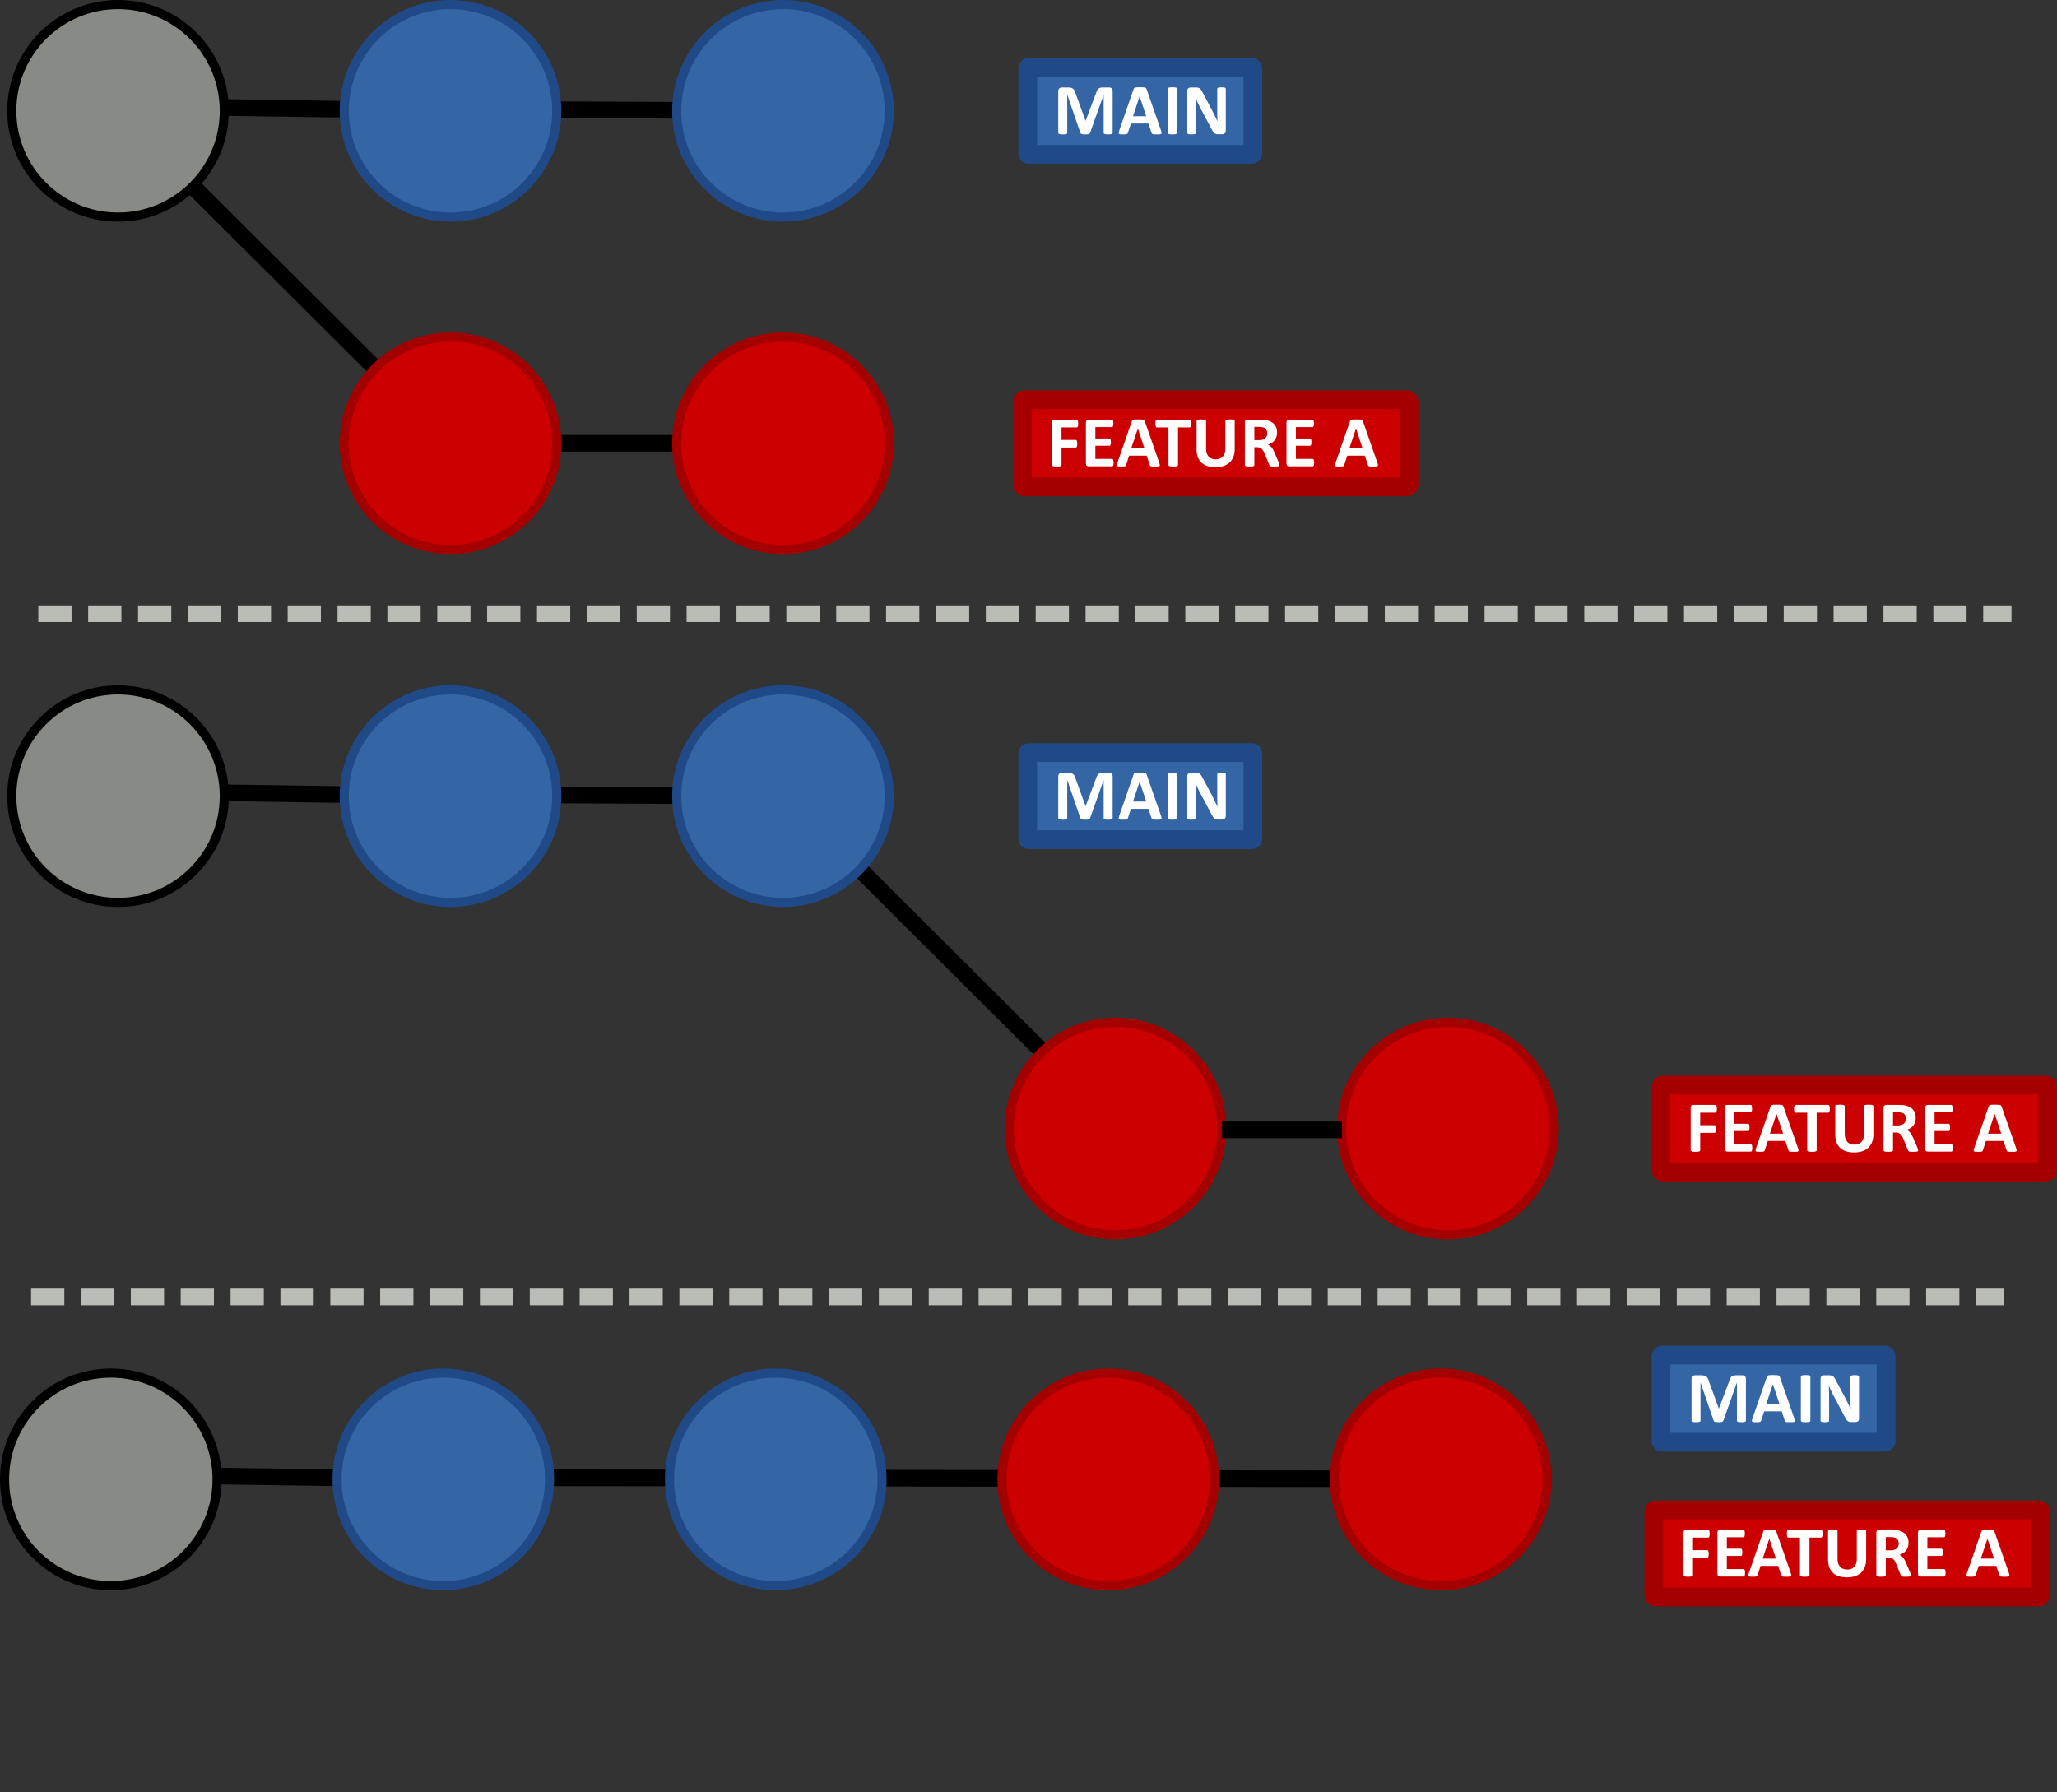 <?xml version="1.0" encoding="UTF-8" standalone="no"?>
<svg
   xmlns:dc="http://purl.org/dc/elements/1.1/"
   xmlns:cc="http://creativecommons.org/ns#"
   xmlns:rdf="http://www.w3.org/1999/02/22-rdf-syntax-ns#"
   xmlns:svg="http://www.w3.org/2000/svg"
   xmlns="http://www.w3.org/2000/svg"
   xmlns:sodipodi="http://sodipodi.sourceforge.net/DTD/sodipodi-0.dtd"
   xmlns:inkscape="http://www.inkscape.org/namespaces/inkscape"
   version="1.1"
   viewBox="0 0 742.453 646.932"
   id="svg100"
   sodipodi:docname="fast-forward.svg"
   width="742.453"
   height="646.932"
   inkscape:version="1.0.2-2 (e86c870879, 2021-01-15)">
  <rect x="0" y="0" width="742.453" height="646.932" fill="#333333" stroke="none"/>
  <defs
     id="defs104" />
  <sodipodi:namedview
     pagecolor="#ffffff"
     bordercolor="#666666"
     borderopacity="1"
     objecttolerance="10"
     gridtolerance="10"
     guidetolerance="10"
     inkscape:pageopacity="0"
     inkscape:pageshadow="2"
     inkscape:window-width="2560"
     inkscape:window-height="2126"
     id="namedview102"
     showgrid="false"
     fit-margin-top="0"
     fit-margin-left="0"
     fit-margin-right="0"
     fit-margin-bottom="0"
     inkscape:zoom="1.5442798"
     inkscape:cx="282.60298"
     inkscape:cy="226.18533"
     inkscape:window-x="-11"
     inkscape:window-y="-11"
     inkscape:window-maximized="1"
     inkscape:current-layer="svg100" />
  <path
     d="M 176.88,160 H 290.104"
     opacity="0.5"
     id="path4-7"
     style="opacity:1;fill:none;stroke:#000000;stroke-width:6" />
  <path
     d="m 299.968,303.487 94.985,94.704"
     opacity="0.5"
     id="path2-6"
     style="opacity:1;fill:none;stroke:#000000;stroke-width:6" />
  <path
     d="M 40.453,38.21 135.438,132.914"
     opacity="0.5"
     id="path2"
     style="opacity:1;fill:none;stroke:#000000;stroke-width:6" />
  <path
     d="M 13.821,221.518 H 726.03"
     opacity="0.5"
     id="path4"
     style="opacity:1;fill:#babdb6;stroke:#babdb6;stroke-width:6;stroke-miterlimit:4;stroke-dasharray:12, 6;stroke-dashoffset:0" />
  <circle
     cx="162.603"
     cy="160"
     r="38.356"
     opacity="0.5"
     stroke-width="3.289"
     id="circle12"
     style="opacity:1;fill:#cc0000;stroke:#a40000;stroke-linecap:square" />
  <circle
     cx="282.603"
     cy="160"
     r="38.356"
     opacity="0.5"
     stroke-width="3.289"
     id="circle14"
     style="opacity:1;fill:#cc0000;stroke:#a40000;stroke-linecap:square" />
  <path
     d="m 40.453,38.21 83.795,1.224"
     id="path36"
     style="fill:none;stroke:#000000;stroke-width:6" />
  <path
     d="m 161.263,39.4 82.988,0.41"
     id="path38"
     style="fill:none;stroke:#000000;stroke-width:6" />
  <circle
     cx="42.603"
     cy="40"
     r="38.356"
     fill="#888a85"
     stroke="#000000"
     id="circle46"
     style="stroke-width:3.289;stroke-linecap:square" />
  <circle
     cx="162.603"
     cy="40"
     r="38.356"
     fill="#888a85"
     stroke="#000000"
     stroke-width="3.289"
     id="circle72"
     style="fill:#3465a4;stroke:#204a87;stroke-linecap:square" />
  <circle
     cx="282.603"
     cy="40"
     r="38.356"
     fill="#888a85"
     stroke="#000000"
     stroke-width="3.289"
     id="circle74"
     style="fill:#3465a4;stroke:#204a87;stroke-linecap:square" />
  <path
     d="m 40.453,285.575 83.795,1.224"
     id="path1033"
     style="fill:none;stroke:#000000;stroke-width:6" />
  <path
     d="m 161.263,286.765 82.988,0.41"
     id="path1035"
     style="fill:none;stroke:#000000;stroke-width:6" />
  <circle
     cx="42.603"
     cy="287.365"
     r="38.356"
     fill="#888a85"
     stroke="#000000"
     id="circle1037"
     style="stroke-width:3.289;stroke-linecap:square" />
  <circle
     cx="402.603"
     cy="407.365"
     r="38.356"
     fill="#cc0000"
     stroke="#a40000"
     id="circle1039"
     style="stroke-width:3.289;stroke-linecap:square" />
  <circle
     cx="522.603"
     cy="407.365"
     r="38.356"
     fill="#cc0000"
     stroke="#a40000"
     id="circle1041"
     style="stroke-width:3.289;stroke-linecap:square" />
  <circle
     cx="162.603"
     cy="287.365"
     r="38.356"
     fill="#888a85"
     stroke="#000000"
     stroke-width="3.289"
     id="circle1045"
     style="fill:#3465a4;stroke:#204a87;stroke-linecap:square" />
  <circle
     cx="282.603"
     cy="287.365"
     r="38.356"
     fill="#888a85"
     stroke="#000000"
     stroke-width="3.289"
     id="circle1047"
     style="fill:#3465a4;stroke:#204a87;stroke-linecap:square" />
  <path
     d="m 441.081,407.823 h 43.289"
     opacity="0.5"
     id="path4-2"
     style="opacity:1;fill:none;stroke:#000000;stroke-width:6" />
  <rect
     x="144.286"
     y="-508.547"
     width="31.429"
     height="139.563"
     ry="0.674"
     id="rect52-6"
     style="fill:#cc0000;stroke:#a40000;stroke-width:6.755;stroke-linecap:square"
     transform="rotate(90)" />
  <g
     aria-label="FEATURE A"
     id="text1060"
     style="font-style:normal;font-weight:normal;font-size:26.667px;line-height:1.25;font-family:sans-serif;fill:#000000;fill-opacity:1;stroke:none"
     transform="translate(-470.876,-11.674)">
    <path
       d="m 860.034,164.546 q 0,0.391 -0.039,0.664 -0.026,0.26 -0.104,0.417 -0.065,0.156 -0.156,0.234 -0.091,0.078 -0.208,0.078 h -5.508 v 4.531 h 5.169 q 0.117,0 0.208,0.065 0.091,0.065 0.156,0.221 0.078,0.156 0.104,0.417 0.039,0.26 0.039,0.651 0,0.391 -0.039,0.651 -0.026,0.26 -0.104,0.43 -0.065,0.169 -0.156,0.247 -0.091,0.065 -0.208,0.065 h -5.169 v 6.276 q 0,0.143 -0.078,0.247 -0.078,0.104 -0.286,0.182 -0.195,0.065 -0.521,0.104 -0.326,0.039 -0.833,0.039 -0.495,0 -0.833,-0.039 -0.326,-0.039 -0.521,-0.104 -0.195,-0.078 -0.286,-0.182 -0.078,-0.104 -0.078,-0.247 v -15.273 q 0,-0.573 0.286,-0.82 0.299,-0.26 0.729,-0.26 h 7.93 q 0.117,0 0.208,0.078 0.091,0.065 0.156,0.234 0.078,0.156 0.104,0.43 0.039,0.273 0.039,0.664 z"
       style="font-style:normal;font-variant:normal;font-weight:bold;font-stretch:normal;font-size:26.667px;font-family:Calibri;-inkscape-font-specification:'Calibri Bold';fill:#ffffff"
       id="path1118" />
    <path
       d="m 872.808,178.647 q 0,0.378 -0.039,0.638 -0.026,0.247 -0.091,0.404 -0.065,0.156 -0.169,0.234 -0.091,0.065 -0.208,0.065 h -8.464 q -0.43,0 -0.729,-0.247 -0.286,-0.26 -0.286,-0.833 v -14.688 q 0,-0.573 0.286,-0.82 0.299,-0.26 0.729,-0.26 h 8.411 q 0.117,0 0.208,0.065 0.091,0.065 0.156,0.234 0.065,0.156 0.091,0.417 0.039,0.247 0.039,0.638 0,0.365 -0.039,0.625 -0.026,0.247 -0.091,0.404 -0.065,0.156 -0.156,0.234 -0.091,0.065 -0.208,0.065 h -6.016 v 4.115 h 5.091 q 0.117,0 0.208,0.078 0.104,0.065 0.169,0.221 0.065,0.143 0.091,0.404 0.039,0.247 0.039,0.612 0,0.378 -0.039,0.625 -0.026,0.247 -0.091,0.404 -0.065,0.143 -0.169,0.208 -0.091,0.065 -0.208,0.065 h -5.091 v 4.753 h 6.068 q 0.117,0 0.208,0.078 0.104,0.065 0.169,0.221 0.065,0.156 0.091,0.417 0.039,0.247 0.039,0.625 z"
       style="font-style:normal;font-variant:normal;font-weight:bold;font-stretch:normal;font-size:26.667px;font-family:Calibri;-inkscape-font-specification:'Calibri Bold';fill:#ffffff"
       id="path1120" />
    <path
       d="m 889.305,178.712 q 0.156,0.469 0.195,0.742 0.039,0.273 -0.104,0.417 -0.143,0.13 -0.508,0.156 -0.365,0.039 -1.003,0.039 -0.664,0 -1.042,-0.026 -0.365,-0.013 -0.56,-0.065 -0.195,-0.065 -0.273,-0.169 -0.078,-0.104 -0.13,-0.273 l -1.133,-3.385 h -6.328 l -1.068,3.294 q -0.052,0.182 -0.143,0.312 -0.078,0.117 -0.273,0.195 -0.182,0.065 -0.534,0.091 -0.339,0.026 -0.898,0.026 -0.599,0 -0.938,-0.039 -0.339,-0.039 -0.469,-0.182 -0.13,-0.156 -0.091,-0.43 0.039,-0.273 0.195,-0.729 l 5.195,-14.948 q 0.078,-0.221 0.182,-0.352 0.104,-0.143 0.326,-0.208 0.234,-0.078 0.638,-0.091 0.404,-0.026 1.068,-0.026 0.768,0 1.224,0.026 0.456,0.013 0.703,0.091 0.26,0.065 0.365,0.208 0.117,0.143 0.195,0.391 z m -7.734,-12.357 h -0.013 l -2.383,7.161 h 4.779 z"
       style="font-style:normal;font-variant:normal;font-weight:bold;font-stretch:normal;font-size:26.667px;font-family:Calibri;-inkscape-font-specification:'Calibri Bold';fill:#ffffff"
       id="path1122" />
    <path
       d="m 900.79,164.546 q 0,0.378 -0.039,0.651 -0.026,0.26 -0.091,0.43 -0.065,0.156 -0.169,0.234 -0.091,0.078 -0.208,0.078 h -4.219 v 13.581 q 0,0.13 -0.091,0.234 -0.078,0.104 -0.273,0.169 -0.195,0.065 -0.534,0.104 -0.326,0.039 -0.82,0.039 -0.495,0 -0.833,-0.039 -0.326,-0.039 -0.521,-0.104 -0.195,-0.065 -0.286,-0.169 -0.078,-0.104 -0.078,-0.234 v -13.581 h -4.219 q -0.13,0 -0.221,-0.078 -0.091,-0.078 -0.156,-0.234 -0.065,-0.169 -0.104,-0.43 -0.026,-0.273 -0.026,-0.651 0,-0.391 0.026,-0.664 0.039,-0.273 0.104,-0.43 0.065,-0.169 0.156,-0.234 0.091,-0.078 0.221,-0.078 h 11.875 q 0.117,0 0.208,0.078 0.104,0.065 0.169,0.234 0.065,0.156 0.091,0.43 0.039,0.273 0.039,0.664 z"
       style="font-style:normal;font-variant:normal;font-weight:bold;font-stretch:normal;font-size:26.667px;font-family:Calibri;-inkscape-font-specification:'Calibri Bold';fill:#ffffff"
       id="path1124" />
    <path
       d="m 916.532,173.712 q 0,1.549 -0.456,2.773 -0.456,1.224 -1.341,2.07 -0.885,0.846 -2.188,1.289 -1.302,0.443 -2.995,0.443 -1.589,0 -2.852,-0.391 -1.263,-0.404 -2.135,-1.211 -0.872,-0.807 -1.341,-2.005 -0.456,-1.211 -0.456,-2.826 v -10.247 q 0,-0.13 0.078,-0.234 0.078,-0.104 0.273,-0.169 0.208,-0.065 0.534,-0.104 0.326,-0.039 0.833,-0.039 0.495,0 0.82,0.039 0.326,0.039 0.521,0.104 0.195,0.065 0.273,0.169 0.091,0.104 0.091,0.234 v 9.948 q 0,1.003 0.247,1.745 0.247,0.729 0.703,1.211 0.469,0.482 1.107,0.729 0.651,0.234 1.445,0.234 0.807,0 1.445,-0.247 0.638,-0.247 1.081,-0.716 0.443,-0.482 0.677,-1.172 0.247,-0.703 0.247,-1.589 v -10.143 q 0,-0.13 0.078,-0.234 0.078,-0.104 0.273,-0.169 0.195,-0.065 0.521,-0.104 0.339,-0.039 0.833,-0.039 0.495,0 0.807,0.039 0.326,0.039 0.521,0.104 0.195,0.065 0.273,0.169 0.078,0.104 0.078,0.234 z"
       style="font-style:normal;font-variant:normal;font-weight:bold;font-stretch:normal;font-size:26.667px;font-family:Calibri;-inkscape-font-specification:'Calibri Bold';fill:#ffffff"
       id="path1126" />
    <path
       d="m 932.691,179.546 q 0,0.143 -0.052,0.247 -0.052,0.091 -0.247,0.156 -0.195,0.065 -0.573,0.091 -0.378,0.026 -1.029,0.026 -0.547,0 -0.872,-0.026 -0.326,-0.026 -0.521,-0.091 -0.182,-0.078 -0.26,-0.182 -0.078,-0.117 -0.13,-0.273 l -1.51,-3.763 q -0.273,-0.638 -0.534,-1.133 -0.26,-0.495 -0.586,-0.82 -0.312,-0.339 -0.729,-0.508 -0.417,-0.169 -0.964,-0.169 h -1.068 v 6.419 q 0,0.13 -0.091,0.234 -0.078,0.104 -0.273,0.169 -0.195,0.065 -0.521,0.104 -0.326,0.039 -0.833,0.039 -0.495,0 -0.833,-0.039 -0.326,-0.039 -0.521,-0.104 -0.195,-0.065 -0.273,-0.169 -0.078,-0.104 -0.078,-0.234 v -15.3 q 0,-0.573 0.286,-0.82 0.299,-0.26 0.729,-0.26 h 4.362 q 0.664,0 1.094,0.026 0.43,0.026 0.781,0.065 1.016,0.143 1.823,0.495 0.82,0.352 1.38,0.924 0.573,0.56 0.872,1.341 0.299,0.768 0.299,1.771 0,0.846 -0.221,1.549 -0.208,0.69 -0.625,1.237 -0.417,0.547 -1.029,0.951 -0.612,0.404 -1.393,0.651 0.378,0.182 0.703,0.443 0.339,0.26 0.625,0.638 0.299,0.365 0.56,0.846 0.26,0.469 0.508,1.068 l 1.419,3.32 q 0.195,0.495 0.26,0.729 0.065,0.221 0.065,0.352 z m -4.414,-11.432 q 0,-0.833 -0.378,-1.406 -0.378,-0.573 -1.237,-0.807 -0.26,-0.065 -0.599,-0.104 -0.326,-0.039 -0.911,-0.039 h -1.536 v 4.779 h 1.745 q 0.729,0 1.276,-0.169 0.547,-0.182 0.911,-0.495 0.365,-0.326 0.547,-0.768 0.182,-0.443 0.182,-0.99 z"
       style="font-style:normal;font-variant:normal;font-weight:bold;font-stretch:normal;font-size:26.667px;font-family:Calibri;-inkscape-font-specification:'Calibri Bold';fill:#ffffff"
       id="path1128" />
    <path
       d="m 945.191,178.647 q 0,0.378 -0.039,0.638 -0.026,0.247 -0.091,0.404 -0.065,0.156 -0.169,0.234 -0.091,0.065 -0.208,0.065 h -8.464 q -0.43,0 -0.729,-0.247 -0.286,-0.26 -0.286,-0.833 v -14.688 q 0,-0.573 0.286,-0.82 0.299,-0.26 0.729,-0.26 h 8.411 q 0.117,0 0.208,0.065 0.091,0.065 0.156,0.234 0.065,0.156 0.091,0.417 0.039,0.247 0.039,0.638 0,0.365 -0.039,0.625 -0.026,0.247 -0.091,0.404 -0.065,0.156 -0.156,0.234 -0.091,0.065 -0.208,0.065 h -6.016 v 4.115 h 5.091 q 0.117,0 0.208,0.078 0.104,0.065 0.169,0.221 0.065,0.143 0.091,0.404 0.039,0.247 0.039,0.612 0,0.378 -0.039,0.625 -0.026,0.247 -0.091,0.404 -0.065,0.143 -0.169,0.208 -0.091,0.065 -0.208,0.065 h -5.091 v 4.753 h 6.068 q 0.117,0 0.208,0.078 0.104,0.065 0.169,0.221 0.065,0.156 0.091,0.417 0.039,0.247 0.039,0.625 z"
       style="font-style:normal;font-variant:normal;font-weight:bold;font-stretch:normal;font-size:26.667px;font-family:Calibri;-inkscape-font-specification:'Calibri Bold';fill:#ffffff"
       id="path1130" />
    <path
       d="m 968.042,178.712 q 0.156,0.469 0.195,0.742 0.039,0.273 -0.104,0.417 -0.143,0.13 -0.508,0.156 -0.365,0.039 -1.003,0.039 -0.664,0 -1.042,-0.026 -0.365,-0.013 -0.56,-0.065 -0.195,-0.065 -0.273,-0.169 -0.078,-0.104 -0.13,-0.273 l -1.133,-3.385 h -6.328 l -1.068,3.294 q -0.052,0.182 -0.143,0.312 -0.078,0.117 -0.273,0.195 -0.182,0.065 -0.534,0.091 -0.339,0.026 -0.898,0.026 -0.599,0 -0.938,-0.039 -0.339,-0.039 -0.469,-0.182 -0.13,-0.156 -0.091,-0.43 0.039,-0.273 0.195,-0.729 l 5.195,-14.948 q 0.078,-0.221 0.182,-0.352 0.104,-0.143 0.326,-0.208 0.234,-0.078 0.638,-0.091 0.404,-0.026 1.068,-0.026 0.768,0 1.224,0.026 0.456,0.013 0.703,0.091 0.26,0.065 0.365,0.208 0.117,0.143 0.195,0.391 z m -7.734,-12.357 h -0.013 l -2.383,7.161 h 4.779 z"
       style="font-style:normal;font-variant:normal;font-weight:bold;font-stretch:normal;font-size:26.667px;font-family:Calibri;-inkscape-font-specification:'Calibri Bold';fill:#ffffff"
       id="path1132" />
  </g>
  <g
     id="g1019"
     transform="translate(-466.144,-150.77)">
    <rect
       x="175.056"
       y="-918.342"
       width="31.429"
       height="81.259"
       ry="0.392"
       id="rect52"
       style="fill:#3465a4;stroke:#204a87;stroke-width:6.755;stroke-linecap:square"
       transform="rotate(90)" />
    <g
       transform="translate(1451.104,-660.962)"
       aria-label="MASTER"
       id="g66-5"
       style="fill:#ffffff;stroke-width:2.97">
      <g
         aria-label="MAIN"
         id="text981"
         style="font-style:normal;font-weight:normal;font-size:26.667px;line-height:1.25;font-family:sans-serif;fill:#ffffff;fill-opacity:1;stroke:none;stroke-width:2.97">
        <path
           d="m -583.364,859.688 q 0,0.13 -0.078,0.234 -0.065,0.104 -0.26,0.169 -0.182,0.065 -0.495,0.104 -0.312,0.039 -0.794,0.039 -0.469,0 -0.781,-0.039 -0.312,-0.039 -0.495,-0.104 -0.182,-0.065 -0.26,-0.169 -0.078,-0.104 -0.078,-0.234 v -13.711 h -0.026 l -4.883,13.698 q -0.052,0.169 -0.169,0.286 -0.117,0.104 -0.326,0.169 -0.195,0.065 -0.508,0.078 -0.312,0.026 -0.755,0.026 -0.443,0 -0.755,-0.039 -0.312,-0.026 -0.521,-0.091 -0.195,-0.078 -0.312,-0.182 -0.117,-0.104 -0.156,-0.247 l -4.714,-13.698 h -0.026 v 13.711 q 0,0.13 -0.078,0.234 -0.065,0.104 -0.26,0.169 -0.195,0.065 -0.508,0.104 -0.299,0.039 -0.781,0.039 -0.469,0 -0.781,-0.039 -0.312,-0.039 -0.508,-0.104 -0.182,-0.065 -0.26,-0.169 -0.065,-0.104 -0.065,-0.234 v -15.013 q 0,-0.664 0.352,-1.016 0.352,-0.352 0.938,-0.352 h 2.24 q 0.599,0 1.029,0.104 0.43,0.091 0.742,0.326 0.312,0.221 0.521,0.599 0.208,0.365 0.365,0.911 l 3.646,10.039 h 0.052 l 3.776,-10.013 q 0.169,-0.547 0.365,-0.924 0.208,-0.378 0.469,-0.612 0.273,-0.234 0.638,-0.326 0.365,-0.104 0.846,-0.104 h 2.305 q 0.352,0 0.599,0.091 0.26,0.091 0.417,0.273 0.169,0.169 0.247,0.43 0.091,0.247 0.091,0.573 z"
           style="font-style:normal;font-variant:normal;font-weight:bold;font-stretch:normal;font-size:26.667px;font-family:Calibri;-inkscape-font-specification:'Calibri Bold';fill:#ffffff;fill-opacity:1;stroke-width:2.97"
           id="path1003" />
        <path
           d="m -565.89,858.881 q 0.156,0.469 0.195,0.742 0.039,0.273 -0.104,0.417 -0.143,0.13 -0.508,0.156 -0.365,0.039 -1.003,0.039 -0.664,0 -1.042,-0.026 -0.365,-0.013 -0.56,-0.065 -0.195,-0.065 -0.273,-0.169 -0.078,-0.104 -0.13,-0.273 l -1.133,-3.385 h -6.328 l -1.068,3.294 q -0.052,0.182 -0.143,0.312 -0.078,0.117 -0.273,0.195 -0.182,0.065 -0.534,0.091 -0.339,0.026 -0.898,0.026 -0.599,0 -0.938,-0.039 -0.339,-0.039 -0.469,-0.182 -0.13,-0.156 -0.091,-0.43 0.039,-0.273 0.195,-0.729 l 5.195,-14.948 q 0.078,-0.221 0.182,-0.352 0.104,-0.143 0.326,-0.208 0.234,-0.078 0.638,-0.091 0.404,-0.026 1.068,-0.026 0.768,0 1.224,0.026 0.456,0.013 0.703,0.091 0.26,0.065 0.365,0.208 0.117,0.143 0.195,0.391 z m -7.734,-12.357 h -0.013 l -2.383,7.161 h 4.779 z"
           style="font-style:normal;font-variant:normal;font-weight:bold;font-stretch:normal;font-size:26.667px;font-family:Calibri;-inkscape-font-specification:'Calibri Bold';fill:#ffffff;fill-opacity:1;stroke-width:2.97"
           id="path1005" />
        <path
           d="m -560.095,859.688 q 0,0.13 -0.091,0.234 -0.078,0.104 -0.273,0.169 -0.195,0.065 -0.521,0.104 -0.326,0.039 -0.833,0.039 -0.495,0 -0.833,-0.039 -0.326,-0.039 -0.521,-0.104 -0.195,-0.065 -0.286,-0.169 -0.078,-0.104 -0.078,-0.234 v -15.911 q 0,-0.13 0.078,-0.234 0.091,-0.104 0.286,-0.169 0.208,-0.065 0.534,-0.104 0.326,-0.039 0.82,-0.039 0.508,0 0.833,0.039 0.326,0.039 0.521,0.104 0.195,0.065 0.273,0.169 0.091,0.104 0.091,0.234 z"
           style="font-style:normal;font-variant:normal;font-weight:bold;font-stretch:normal;font-size:26.667px;font-family:Calibri;-inkscape-font-specification:'Calibri Bold';fill:#ffffff;fill-opacity:1;stroke-width:2.97"
           id="path1007" />
        <path
           d="m -542.53,858.959 q 0,0.299 -0.104,0.534 -0.104,0.234 -0.286,0.391 -0.169,0.156 -0.417,0.234 -0.234,0.065 -0.482,0.065 h -1.458 q -0.456,0 -0.794,-0.091 -0.326,-0.091 -0.612,-0.326 -0.273,-0.247 -0.534,-0.651 -0.26,-0.417 -0.586,-1.068 l -4.193,-7.878 q -0.365,-0.703 -0.742,-1.51 -0.378,-0.82 -0.677,-1.589 h -0.026 q 0.052,0.938 0.078,1.875 0.026,0.924 0.026,1.914 v 8.815 q 0,0.13 -0.078,0.234 -0.065,0.104 -0.247,0.182 -0.169,0.065 -0.469,0.104 -0.299,0.039 -0.768,0.039 -0.456,0 -0.755,-0.039 -0.299,-0.039 -0.469,-0.104 -0.169,-0.078 -0.234,-0.182 -0.065,-0.104 -0.065,-0.234 v -15.143 q 0,-0.612 0.352,-0.911 0.365,-0.312 0.885,-0.312 h 1.836 q 0.495,0 0.833,0.091 0.339,0.078 0.599,0.273 0.273,0.195 0.508,0.547 0.234,0.339 0.482,0.846 l 3.281,6.159 q 0.286,0.56 0.56,1.107 0.286,0.534 0.547,1.081 0.26,0.534 0.508,1.055 0.247,0.521 0.482,1.042 h 0.013 q -0.039,-0.911 -0.065,-1.901 -0.013,-0.99 -0.013,-1.888 v -7.904 q 0,-0.13 0.078,-0.234 0.078,-0.104 0.26,-0.182 0.182,-0.078 0.482,-0.104 0.299,-0.039 0.768,-0.039 0.443,0 0.742,0.039 0.299,0.026 0.456,0.104 0.169,0.078 0.234,0.182 0.065,0.104 0.065,0.234 z"
           style="font-style:normal;font-variant:normal;font-weight:bold;font-stretch:normal;font-size:26.667px;font-family:Calibri;-inkscape-font-specification:'Calibri Bold';fill:#ffffff;fill-opacity:1;stroke-width:2.97"
           id="path1009" />
      </g>
    </g>
  </g>
  <rect
     x="391.65"
     y="-739.076"
     width="31.429"
     height="139.563"
     ry="0.674"
     id="rect52-6-5"
     style="fill:#cc0000;stroke:#a40000;stroke-width:6.755;stroke-linecap:square"
     transform="rotate(90)" />
  <g
     aria-label="FEATURE A"
     id="text1060-4"
     style="font-style:normal;font-weight:normal;font-size:26.667px;line-height:1.25;font-family:sans-serif;fill:#000000;fill-opacity:1;stroke:none"
     transform="translate(-240.348,235.69)">
    <path
       d="m 860.034,164.546 q 0,0.391 -0.039,0.664 -0.026,0.26 -0.104,0.417 -0.065,0.156 -0.156,0.234 -0.091,0.078 -0.208,0.078 h -5.508 v 4.531 h 5.169 q 0.117,0 0.208,0.065 0.091,0.065 0.156,0.221 0.078,0.156 0.104,0.417 0.039,0.26 0.039,0.651 0,0.391 -0.039,0.651 -0.026,0.26 -0.104,0.43 -0.065,0.169 -0.156,0.247 -0.091,0.065 -0.208,0.065 h -5.169 v 6.276 q 0,0.143 -0.078,0.247 -0.078,0.104 -0.286,0.182 -0.195,0.065 -0.521,0.104 -0.326,0.039 -0.833,0.039 -0.495,0 -0.833,-0.039 -0.326,-0.039 -0.521,-0.104 -0.195,-0.078 -0.286,-0.182 -0.078,-0.104 -0.078,-0.247 v -15.273 q 0,-0.573 0.286,-0.82 0.299,-0.26 0.729,-0.26 h 7.93 q 0.117,0 0.208,0.078 0.091,0.065 0.156,0.234 0.078,0.156 0.104,0.43 0.039,0.273 0.039,0.664 z"
       style="font-style:normal;font-variant:normal;font-weight:bold;font-stretch:normal;font-size:26.667px;font-family:Calibri;-inkscape-font-specification:'Calibri Bold';fill:#ffffff"
       id="path1118-5" />
    <path
       d="m 872.808,178.647 q 0,0.378 -0.039,0.638 -0.026,0.247 -0.091,0.404 -0.065,0.156 -0.169,0.234 -0.091,0.065 -0.208,0.065 h -8.464 q -0.43,0 -0.729,-0.247 -0.286,-0.26 -0.286,-0.833 v -14.688 q 0,-0.573 0.286,-0.82 0.299,-0.26 0.729,-0.26 h 8.411 q 0.117,0 0.208,0.065 0.091,0.065 0.156,0.234 0.065,0.156 0.091,0.417 0.039,0.247 0.039,0.638 0,0.365 -0.039,0.625 -0.026,0.247 -0.091,0.404 -0.065,0.156 -0.156,0.234 -0.091,0.065 -0.208,0.065 h -6.016 v 4.115 h 5.091 q 0.117,0 0.208,0.078 0.104,0.065 0.169,0.221 0.065,0.143 0.091,0.404 0.039,0.247 0.039,0.612 0,0.378 -0.039,0.625 -0.026,0.247 -0.091,0.404 -0.065,0.143 -0.169,0.208 -0.091,0.065 -0.208,0.065 h -5.091 v 4.753 h 6.068 q 0.117,0 0.208,0.078 0.104,0.065 0.169,0.221 0.065,0.156 0.091,0.417 0.039,0.247 0.039,0.625 z"
       style="font-style:normal;font-variant:normal;font-weight:bold;font-stretch:normal;font-size:26.667px;font-family:Calibri;-inkscape-font-specification:'Calibri Bold';fill:#ffffff"
       id="path1120-4" />
    <path
       d="m 889.305,178.712 q 0.156,0.469 0.195,0.742 0.039,0.273 -0.104,0.417 -0.143,0.13 -0.508,0.156 -0.365,0.039 -1.003,0.039 -0.664,0 -1.042,-0.026 -0.365,-0.013 -0.56,-0.065 -0.195,-0.065 -0.273,-0.169 -0.078,-0.104 -0.13,-0.273 l -1.133,-3.385 h -6.328 l -1.068,3.294 q -0.052,0.182 -0.143,0.312 -0.078,0.117 -0.273,0.195 -0.182,0.065 -0.534,0.091 -0.339,0.026 -0.898,0.026 -0.599,0 -0.938,-0.039 -0.339,-0.039 -0.469,-0.182 -0.13,-0.156 -0.091,-0.43 0.039,-0.273 0.195,-0.729 l 5.195,-14.948 q 0.078,-0.221 0.182,-0.352 0.104,-0.143 0.326,-0.208 0.234,-0.078 0.638,-0.091 0.404,-0.026 1.068,-0.026 0.768,0 1.224,0.026 0.456,0.013 0.703,0.091 0.26,0.065 0.365,0.208 0.117,0.143 0.195,0.391 z m -7.734,-12.357 h -0.013 l -2.383,7.161 h 4.779 z"
       style="font-style:normal;font-variant:normal;font-weight:bold;font-stretch:normal;font-size:26.667px;font-family:Calibri;-inkscape-font-specification:'Calibri Bold';fill:#ffffff"
       id="path1122-7" />
    <path
       d="m 900.79,164.546 q 0,0.378 -0.039,0.651 -0.026,0.26 -0.091,0.43 -0.065,0.156 -0.169,0.234 -0.091,0.078 -0.208,0.078 h -4.219 v 13.581 q 0,0.13 -0.091,0.234 -0.078,0.104 -0.273,0.169 -0.195,0.065 -0.534,0.104 -0.326,0.039 -0.82,0.039 -0.495,0 -0.833,-0.039 -0.326,-0.039 -0.521,-0.104 -0.195,-0.065 -0.286,-0.169 -0.078,-0.104 -0.078,-0.234 v -13.581 h -4.219 q -0.13,0 -0.221,-0.078 -0.091,-0.078 -0.156,-0.234 -0.065,-0.169 -0.104,-0.43 -0.026,-0.273 -0.026,-0.651 0,-0.391 0.026,-0.664 0.039,-0.273 0.104,-0.43 0.065,-0.169 0.156,-0.234 0.091,-0.078 0.221,-0.078 h 11.875 q 0.117,0 0.208,0.078 0.104,0.065 0.169,0.234 0.065,0.156 0.091,0.43 0.039,0.273 0.039,0.664 z"
       style="font-style:normal;font-variant:normal;font-weight:bold;font-stretch:normal;font-size:26.667px;font-family:Calibri;-inkscape-font-specification:'Calibri Bold';fill:#ffffff"
       id="path1124-6" />
    <path
       d="m 916.532,173.712 q 0,1.549 -0.456,2.773 -0.456,1.224 -1.341,2.07 -0.885,0.846 -2.188,1.289 -1.302,0.443 -2.995,0.443 -1.589,0 -2.852,-0.391 -1.263,-0.404 -2.135,-1.211 -0.872,-0.807 -1.341,-2.005 -0.456,-1.211 -0.456,-2.826 v -10.247 q 0,-0.13 0.078,-0.234 0.078,-0.104 0.273,-0.169 0.208,-0.065 0.534,-0.104 0.326,-0.039 0.833,-0.039 0.495,0 0.82,0.039 0.326,0.039 0.521,0.104 0.195,0.065 0.273,0.169 0.091,0.104 0.091,0.234 v 9.948 q 0,1.003 0.247,1.745 0.247,0.729 0.703,1.211 0.469,0.482 1.107,0.729 0.651,0.234 1.445,0.234 0.807,0 1.445,-0.247 0.638,-0.247 1.081,-0.716 0.443,-0.482 0.677,-1.172 0.247,-0.703 0.247,-1.589 v -10.143 q 0,-0.13 0.078,-0.234 0.078,-0.104 0.273,-0.169 0.195,-0.065 0.521,-0.104 0.339,-0.039 0.833,-0.039 0.495,0 0.807,0.039 0.326,0.039 0.521,0.104 0.195,0.065 0.273,0.169 0.078,0.104 0.078,0.234 z"
       style="font-style:normal;font-variant:normal;font-weight:bold;font-stretch:normal;font-size:26.667px;font-family:Calibri;-inkscape-font-specification:'Calibri Bold';fill:#ffffff"
       id="path1126-0" />
    <path
       d="m 932.691,179.546 q 0,0.143 -0.052,0.247 -0.052,0.091 -0.247,0.156 -0.195,0.065 -0.573,0.091 -0.378,0.026 -1.029,0.026 -0.547,0 -0.872,-0.026 -0.326,-0.026 -0.521,-0.091 -0.182,-0.078 -0.26,-0.182 -0.078,-0.117 -0.13,-0.273 l -1.51,-3.763 q -0.273,-0.638 -0.534,-1.133 -0.26,-0.495 -0.586,-0.82 -0.312,-0.339 -0.729,-0.508 -0.417,-0.169 -0.964,-0.169 h -1.068 v 6.419 q 0,0.13 -0.091,0.234 -0.078,0.104 -0.273,0.169 -0.195,0.065 -0.521,0.104 -0.326,0.039 -0.833,0.039 -0.495,0 -0.833,-0.039 -0.326,-0.039 -0.521,-0.104 -0.195,-0.065 -0.273,-0.169 -0.078,-0.104 -0.078,-0.234 v -15.3 q 0,-0.573 0.286,-0.82 0.299,-0.26 0.729,-0.26 h 4.362 q 0.664,0 1.094,0.026 0.43,0.026 0.781,0.065 1.016,0.143 1.823,0.495 0.82,0.352 1.38,0.924 0.573,0.56 0.872,1.341 0.299,0.768 0.299,1.771 0,0.846 -0.221,1.549 -0.208,0.69 -0.625,1.237 -0.417,0.547 -1.029,0.951 -0.612,0.404 -1.393,0.651 0.378,0.182 0.703,0.443 0.339,0.26 0.625,0.638 0.299,0.365 0.56,0.846 0.26,0.469 0.508,1.068 l 1.419,3.32 q 0.195,0.495 0.26,0.729 0.065,0.221 0.065,0.352 z m -4.414,-11.432 q 0,-0.833 -0.378,-1.406 -0.378,-0.573 -1.237,-0.807 -0.26,-0.065 -0.599,-0.104 -0.326,-0.039 -0.911,-0.039 h -1.536 v 4.779 h 1.745 q 0.729,0 1.276,-0.169 0.547,-0.182 0.911,-0.495 0.365,-0.326 0.547,-0.768 0.182,-0.443 0.182,-0.99 z"
       style="font-style:normal;font-variant:normal;font-weight:bold;font-stretch:normal;font-size:26.667px;font-family:Calibri;-inkscape-font-specification:'Calibri Bold';fill:#ffffff"
       id="path1128-0" />
    <path
       d="m 945.191,178.647 q 0,0.378 -0.039,0.638 -0.026,0.247 -0.091,0.404 -0.065,0.156 -0.169,0.234 -0.091,0.065 -0.208,0.065 h -8.464 q -0.43,0 -0.729,-0.247 -0.286,-0.26 -0.286,-0.833 v -14.688 q 0,-0.573 0.286,-0.82 0.299,-0.26 0.729,-0.26 h 8.411 q 0.117,0 0.208,0.065 0.091,0.065 0.156,0.234 0.065,0.156 0.091,0.417 0.039,0.247 0.039,0.638 0,0.365 -0.039,0.625 -0.026,0.247 -0.091,0.404 -0.065,0.156 -0.156,0.234 -0.091,0.065 -0.208,0.065 h -6.016 v 4.115 h 5.091 q 0.117,0 0.208,0.078 0.104,0.065 0.169,0.221 0.065,0.143 0.091,0.404 0.039,0.247 0.039,0.612 0,0.378 -0.039,0.625 -0.026,0.247 -0.091,0.404 -0.065,0.143 -0.169,0.208 -0.091,0.065 -0.208,0.065 h -5.091 v 4.753 h 6.068 q 0.117,0 0.208,0.078 0.104,0.065 0.169,0.221 0.065,0.156 0.091,0.417 0.039,0.247 0.039,0.625 z"
       style="font-style:normal;font-variant:normal;font-weight:bold;font-stretch:normal;font-size:26.667px;font-family:Calibri;-inkscape-font-specification:'Calibri Bold';fill:#ffffff"
       id="path1130-7" />
    <path
       d="m 968.042,178.712 q 0.156,0.469 0.195,0.742 0.039,0.273 -0.104,0.417 -0.143,0.13 -0.508,0.156 -0.365,0.039 -1.003,0.039 -0.664,0 -1.042,-0.026 -0.365,-0.013 -0.56,-0.065 -0.195,-0.065 -0.273,-0.169 -0.078,-0.104 -0.13,-0.273 l -1.133,-3.385 h -6.328 l -1.068,3.294 q -0.052,0.182 -0.143,0.312 -0.078,0.117 -0.273,0.195 -0.182,0.065 -0.534,0.091 -0.339,0.026 -0.898,0.026 -0.599,0 -0.938,-0.039 -0.339,-0.039 -0.469,-0.182 -0.13,-0.156 -0.091,-0.43 0.039,-0.273 0.195,-0.729 l 5.195,-14.948 q 0.078,-0.221 0.182,-0.352 0.104,-0.143 0.326,-0.208 0.234,-0.078 0.638,-0.091 0.404,-0.026 1.068,-0.026 0.768,0 1.224,0.026 0.456,0.013 0.703,0.091 0.26,0.065 0.365,0.208 0.117,0.143 0.195,0.391 z m -7.734,-12.357 h -0.013 l -2.383,7.161 h 4.779 z"
       style="font-style:normal;font-variant:normal;font-weight:bold;font-stretch:normal;font-size:26.667px;font-family:Calibri;-inkscape-font-specification:'Calibri Bold';fill:#ffffff"
       id="path1132-7" />
  </g>
  <g
     id="g1019-5"
     transform="translate(-466.144,96.594)">
    <rect
       x="175.056"
       y="-918.342"
       width="31.429"
       height="81.259"
       ry="0.392"
       id="rect52-9"
       style="fill:#3465a4;stroke:#204a87;stroke-width:6.755;stroke-linecap:square"
       transform="rotate(90)" />
    <g
       transform="translate(1451.104,-660.962)"
       aria-label="MASTER"
       id="g66-5-9"
       style="fill:#ffffff;stroke-width:2.97">
      <g
         aria-label="MAIN"
         id="text981-7"
         style="font-style:normal;font-weight:normal;font-size:26.667px;line-height:1.25;font-family:sans-serif;fill:#ffffff;fill-opacity:1;stroke:none;stroke-width:2.97">
        <path
           d="m -583.364,859.688 q 0,0.13 -0.078,0.234 -0.065,0.104 -0.26,0.169 -0.182,0.065 -0.495,0.104 -0.312,0.039 -0.794,0.039 -0.469,0 -0.781,-0.039 -0.312,-0.039 -0.495,-0.104 -0.182,-0.065 -0.26,-0.169 -0.078,-0.104 -0.078,-0.234 v -13.711 h -0.026 l -4.883,13.698 q -0.052,0.169 -0.169,0.286 -0.117,0.104 -0.326,0.169 -0.195,0.065 -0.508,0.078 -0.312,0.026 -0.755,0.026 -0.443,0 -0.755,-0.039 -0.312,-0.026 -0.521,-0.091 -0.195,-0.078 -0.312,-0.182 -0.117,-0.104 -0.156,-0.247 l -4.714,-13.698 h -0.026 v 13.711 q 0,0.13 -0.078,0.234 -0.065,0.104 -0.26,0.169 -0.195,0.065 -0.508,0.104 -0.299,0.039 -0.781,0.039 -0.469,0 -0.781,-0.039 -0.312,-0.039 -0.508,-0.104 -0.182,-0.065 -0.26,-0.169 -0.065,-0.104 -0.065,-0.234 v -15.013 q 0,-0.664 0.352,-1.016 0.352,-0.352 0.938,-0.352 h 2.24 q 0.599,0 1.029,0.104 0.43,0.091 0.742,0.326 0.312,0.221 0.521,0.599 0.208,0.365 0.365,0.911 l 3.646,10.039 h 0.052 l 3.776,-10.013 q 0.169,-0.547 0.365,-0.924 0.208,-0.378 0.469,-0.612 0.273,-0.234 0.638,-0.326 0.365,-0.104 0.846,-0.104 h 2.305 q 0.352,0 0.599,0.091 0.26,0.091 0.417,0.273 0.169,0.169 0.247,0.43 0.091,0.247 0.091,0.573 z"
           style="font-style:normal;font-variant:normal;font-weight:bold;font-stretch:normal;font-size:26.667px;font-family:Calibri;-inkscape-font-specification:'Calibri Bold';fill:#ffffff;fill-opacity:1;stroke-width:2.97"
           id="path1003-6" />
        <path
           d="m -565.89,858.881 q 0.156,0.469 0.195,0.742 0.039,0.273 -0.104,0.417 -0.143,0.13 -0.508,0.156 -0.365,0.039 -1.003,0.039 -0.664,0 -1.042,-0.026 -0.365,-0.013 -0.56,-0.065 -0.195,-0.065 -0.273,-0.169 -0.078,-0.104 -0.13,-0.273 l -1.133,-3.385 h -6.328 l -1.068,3.294 q -0.052,0.182 -0.143,0.312 -0.078,0.117 -0.273,0.195 -0.182,0.065 -0.534,0.091 -0.339,0.026 -0.898,0.026 -0.599,0 -0.938,-0.039 -0.339,-0.039 -0.469,-0.182 -0.13,-0.156 -0.091,-0.43 0.039,-0.273 0.195,-0.729 l 5.195,-14.948 q 0.078,-0.221 0.182,-0.352 0.104,-0.143 0.326,-0.208 0.234,-0.078 0.638,-0.091 0.404,-0.026 1.068,-0.026 0.768,0 1.224,0.026 0.456,0.013 0.703,0.091 0.26,0.065 0.365,0.208 0.117,0.143 0.195,0.391 z m -7.734,-12.357 h -0.013 l -2.383,7.161 h 4.779 z"
           style="font-style:normal;font-variant:normal;font-weight:bold;font-stretch:normal;font-size:26.667px;font-family:Calibri;-inkscape-font-specification:'Calibri Bold';fill:#ffffff;fill-opacity:1;stroke-width:2.97"
           id="path1005-8" />
        <path
           d="m -560.095,859.688 q 0,0.13 -0.091,0.234 -0.078,0.104 -0.273,0.169 -0.195,0.065 -0.521,0.104 -0.326,0.039 -0.833,0.039 -0.495,0 -0.833,-0.039 -0.326,-0.039 -0.521,-0.104 -0.195,-0.065 -0.286,-0.169 -0.078,-0.104 -0.078,-0.234 v -15.911 q 0,-0.13 0.078,-0.234 0.091,-0.104 0.286,-0.169 0.208,-0.065 0.534,-0.104 0.326,-0.039 0.82,-0.039 0.508,0 0.833,0.039 0.326,0.039 0.521,0.104 0.195,0.065 0.273,0.169 0.091,0.104 0.091,0.234 z"
           style="font-style:normal;font-variant:normal;font-weight:bold;font-stretch:normal;font-size:26.667px;font-family:Calibri;-inkscape-font-specification:'Calibri Bold';fill:#ffffff;fill-opacity:1;stroke-width:2.97"
           id="path1007-2" />
        <path
           d="m -542.53,858.959 q 0,0.299 -0.104,0.534 -0.104,0.234 -0.286,0.391 -0.169,0.156 -0.417,0.234 -0.234,0.065 -0.482,0.065 h -1.458 q -0.456,0 -0.794,-0.091 -0.326,-0.091 -0.612,-0.326 -0.273,-0.247 -0.534,-0.651 -0.26,-0.417 -0.586,-1.068 l -4.193,-7.878 q -0.365,-0.703 -0.742,-1.51 -0.378,-0.82 -0.677,-1.589 h -0.026 q 0.052,0.938 0.078,1.875 0.026,0.924 0.026,1.914 v 8.815 q 0,0.13 -0.078,0.234 -0.065,0.104 -0.247,0.182 -0.169,0.065 -0.469,0.104 -0.299,0.039 -0.768,0.039 -0.456,0 -0.755,-0.039 -0.299,-0.039 -0.469,-0.104 -0.169,-0.078 -0.234,-0.182 -0.065,-0.104 -0.065,-0.234 v -15.143 q 0,-0.612 0.352,-0.911 0.365,-0.312 0.885,-0.312 h 1.836 q 0.495,0 0.833,0.091 0.339,0.078 0.599,0.273 0.273,0.195 0.508,0.547 0.234,0.339 0.482,0.846 l 3.281,6.159 q 0.286,0.56 0.56,1.107 0.286,0.534 0.547,1.081 0.26,0.534 0.508,1.055 0.247,0.521 0.482,1.042 h 0.013 q -0.039,-0.911 -0.065,-1.901 -0.013,-0.99 -0.013,-1.888 v -7.904 q 0,-0.13 0.078,-0.234 0.078,-0.104 0.26,-0.182 0.182,-0.078 0.482,-0.104 0.299,-0.039 0.768,-0.039 0.443,0 0.742,0.039 0.299,0.026 0.456,0.104 0.169,0.078 0.234,0.182 0.065,0.104 0.065,0.234 z"
           style="font-style:normal;font-variant:normal;font-weight:bold;font-stretch:normal;font-size:26.667px;font-family:Calibri;-inkscape-font-specification:'Calibri Bold';fill:#ffffff;fill-opacity:1;stroke-width:2.97"
           id="path1009-3" />
      </g>
    </g>
  </g>
  <path
     d="m 297.366,550.104 94.985,94.704"
     opacity="0.5"
     id="path2-6-4"
     style="opacity:0;fill:none;stroke:#000000;stroke-width:6" />
  <path
     d="M 11.218,468.134 H 723.427"
     opacity="0.5"
     id="path4-5"
     style="fill:#babdb6;stroke:#babdb6;stroke-width:6;stroke-miterlimit:4;stroke-dasharray:12, 6;stroke-dashoffset:0;opacity:1" />
  <path
     d="m 37.85,532.192 83.795,1.224"
     id="path1033-6"
     style="fill:none;stroke:#000000;stroke-width:6" />
  <path
     d="m 157.998,533.382 363.408,0.41"
     id="path1035-5"
     style="fill:none;stroke:#000000;stroke-width:6" />
  <circle
     cx="40"
     cy="533.982"
     r="38.356"
     fill="#888a85"
     stroke="#000000"
     id="circle1037-5"
     style="stroke-width:3.289;stroke-linecap:square" />
  <circle
     cx="400"
     cy="533.982"
     r="38.356"
     fill="#cc0000"
     stroke="#a40000"
     id="circle1039-3"
     style="stroke-width:3.289;stroke-linecap:square" />
  <circle
     cx="520"
     cy="533.982"
     r="38.356"
     fill="#cc0000"
     stroke="#a40000"
     id="circle1041-7"
     style="stroke-width:3.289;stroke-linecap:square" />
  <circle
     cx="160"
     cy="533.982"
     r="38.356"
     fill="#888a85"
     stroke="#000000"
     stroke-width="3.289"
     id="circle1045-0"
     style="fill:#3465a4;stroke:#204a87;stroke-linecap:square" />
  <circle
     cx="280"
     cy="533.982"
     r="38.356"
     fill="#888a85"
     stroke="#000000"
     stroke-width="3.289"
     id="circle1047-8"
     style="fill:#3465a4;stroke:#204a87;stroke-linecap:square" />
  <rect
     x="545.02"
     y="-736.473"
     width="31.429"
     height="139.563"
     ry="0.674"
     id="rect52-6-5-2"
     style="fill:#cc0000;stroke:#a40000;stroke-width:6.755;stroke-linecap:square"
     transform="rotate(90)" />
  <g
     aria-label="FEATURE A"
     id="text1060-4-3"
     style="font-style:normal;font-weight:normal;font-size:26.667px;line-height:1.25;font-family:sans-serif;fill:#000000;fill-opacity:1;stroke:none"
     transform="translate(-242.95,389.06)">
    <path
       d="m 860.034,164.546 q 0,0.391 -0.039,0.664 -0.026,0.26 -0.104,0.417 -0.065,0.156 -0.156,0.234 -0.091,0.078 -0.208,0.078 h -5.508 v 4.531 h 5.169 q 0.117,0 0.208,0.065 0.091,0.065 0.156,0.221 0.078,0.156 0.104,0.417 0.039,0.26 0.039,0.651 0,0.391 -0.039,0.651 -0.026,0.26 -0.104,0.43 -0.065,0.169 -0.156,0.247 -0.091,0.065 -0.208,0.065 h -5.169 v 6.276 q 0,0.143 -0.078,0.247 -0.078,0.104 -0.286,0.182 -0.195,0.065 -0.521,0.104 -0.326,0.039 -0.833,0.039 -0.495,0 -0.833,-0.039 -0.326,-0.039 -0.521,-0.104 -0.195,-0.078 -0.286,-0.182 -0.078,-0.104 -0.078,-0.247 v -15.273 q 0,-0.573 0.286,-0.82 0.299,-0.26 0.729,-0.26 h 7.93 q 0.117,0 0.208,0.078 0.091,0.065 0.156,0.234 0.078,0.156 0.104,0.43 0.039,0.273 0.039,0.664 z"
       style="font-style:normal;font-variant:normal;font-weight:bold;font-stretch:normal;font-size:26.667px;font-family:Calibri;-inkscape-font-specification:'Calibri Bold';fill:#ffffff"
       id="path1118-5-1" />
    <path
       d="m 872.808,178.647 q 0,0.378 -0.039,0.638 -0.026,0.247 -0.091,0.404 -0.065,0.156 -0.169,0.234 -0.091,0.065 -0.208,0.065 h -8.464 q -0.43,0 -0.729,-0.247 -0.286,-0.26 -0.286,-0.833 v -14.688 q 0,-0.573 0.286,-0.82 0.299,-0.26 0.729,-0.26 h 8.411 q 0.117,0 0.208,0.065 0.091,0.065 0.156,0.234 0.065,0.156 0.091,0.417 0.039,0.247 0.039,0.638 0,0.365 -0.039,0.625 -0.026,0.247 -0.091,0.404 -0.065,0.156 -0.156,0.234 -0.091,0.065 -0.208,0.065 h -6.016 v 4.115 h 5.091 q 0.117,0 0.208,0.078 0.104,0.065 0.169,0.221 0.065,0.143 0.091,0.404 0.039,0.247 0.039,0.612 0,0.378 -0.039,0.625 -0.026,0.247 -0.091,0.404 -0.065,0.143 -0.169,0.208 -0.091,0.065 -0.208,0.065 h -5.091 v 4.753 h 6.068 q 0.117,0 0.208,0.078 0.104,0.065 0.169,0.221 0.065,0.156 0.091,0.417 0.039,0.247 0.039,0.625 z"
       style="font-style:normal;font-variant:normal;font-weight:bold;font-stretch:normal;font-size:26.667px;font-family:Calibri;-inkscape-font-specification:'Calibri Bold';fill:#ffffff"
       id="path1120-4-9" />
    <path
       d="m 889.305,178.712 q 0.156,0.469 0.195,0.742 0.039,0.273 -0.104,0.417 -0.143,0.13 -0.508,0.156 -0.365,0.039 -1.003,0.039 -0.664,0 -1.042,-0.026 -0.365,-0.013 -0.56,-0.065 -0.195,-0.065 -0.273,-0.169 -0.078,-0.104 -0.13,-0.273 l -1.133,-3.385 h -6.328 l -1.068,3.294 q -0.052,0.182 -0.143,0.312 -0.078,0.117 -0.273,0.195 -0.182,0.065 -0.534,0.091 -0.339,0.026 -0.898,0.026 -0.599,0 -0.938,-0.039 -0.339,-0.039 -0.469,-0.182 -0.13,-0.156 -0.091,-0.43 0.039,-0.273 0.195,-0.729 l 5.195,-14.948 q 0.078,-0.221 0.182,-0.352 0.104,-0.143 0.326,-0.208 0.234,-0.078 0.638,-0.091 0.404,-0.026 1.068,-0.026 0.768,0 1.224,0.026 0.456,0.013 0.703,0.091 0.26,0.065 0.365,0.208 0.117,0.143 0.195,0.391 z m -7.734,-12.357 h -0.013 l -2.383,7.161 h 4.779 z"
       style="font-style:normal;font-variant:normal;font-weight:bold;font-stretch:normal;font-size:26.667px;font-family:Calibri;-inkscape-font-specification:'Calibri Bold';fill:#ffffff"
       id="path1122-7-6" />
    <path
       d="m 900.79,164.546 q 0,0.378 -0.039,0.651 -0.026,0.26 -0.091,0.43 -0.065,0.156 -0.169,0.234 -0.091,0.078 -0.208,0.078 h -4.219 v 13.581 q 0,0.13 -0.091,0.234 -0.078,0.104 -0.273,0.169 -0.195,0.065 -0.534,0.104 -0.326,0.039 -0.82,0.039 -0.495,0 -0.833,-0.039 -0.326,-0.039 -0.521,-0.104 -0.195,-0.065 -0.286,-0.169 -0.078,-0.104 -0.078,-0.234 v -13.581 h -4.219 q -0.13,0 -0.221,-0.078 -0.091,-0.078 -0.156,-0.234 -0.065,-0.169 -0.104,-0.43 -0.026,-0.273 -0.026,-0.651 0,-0.391 0.026,-0.664 0.039,-0.273 0.104,-0.43 0.065,-0.169 0.156,-0.234 0.091,-0.078 0.221,-0.078 h 11.875 q 0.117,0 0.208,0.078 0.104,0.065 0.169,0.234 0.065,0.156 0.091,0.43 0.039,0.273 0.039,0.664 z"
       style="font-style:normal;font-variant:normal;font-weight:bold;font-stretch:normal;font-size:26.667px;font-family:Calibri;-inkscape-font-specification:'Calibri Bold';fill:#ffffff"
       id="path1124-6-8" />
    <path
       d="m 916.532,173.712 q 0,1.549 -0.456,2.773 -0.456,1.224 -1.341,2.07 -0.885,0.846 -2.188,1.289 -1.302,0.443 -2.995,0.443 -1.589,0 -2.852,-0.391 -1.263,-0.404 -2.135,-1.211 -0.872,-0.807 -1.341,-2.005 -0.456,-1.211 -0.456,-2.826 v -10.247 q 0,-0.13 0.078,-0.234 0.078,-0.104 0.273,-0.169 0.208,-0.065 0.534,-0.104 0.326,-0.039 0.833,-0.039 0.495,0 0.82,0.039 0.326,0.039 0.521,0.104 0.195,0.065 0.273,0.169 0.091,0.104 0.091,0.234 v 9.948 q 0,1.003 0.247,1.745 0.247,0.729 0.703,1.211 0.469,0.482 1.107,0.729 0.651,0.234 1.445,0.234 0.807,0 1.445,-0.247 0.638,-0.247 1.081,-0.716 0.443,-0.482 0.677,-1.172 0.247,-0.703 0.247,-1.589 v -10.143 q 0,-0.13 0.078,-0.234 0.078,-0.104 0.273,-0.169 0.195,-0.065 0.521,-0.104 0.339,-0.039 0.833,-0.039 0.495,0 0.807,0.039 0.326,0.039 0.521,0.104 0.195,0.065 0.273,0.169 0.078,0.104 0.078,0.234 z"
       style="font-style:normal;font-variant:normal;font-weight:bold;font-stretch:normal;font-size:26.667px;font-family:Calibri;-inkscape-font-specification:'Calibri Bold';fill:#ffffff"
       id="path1126-0-3" />
    <path
       d="m 932.691,179.546 q 0,0.143 -0.052,0.247 -0.052,0.091 -0.247,0.156 -0.195,0.065 -0.573,0.091 -0.378,0.026 -1.029,0.026 -0.547,0 -0.872,-0.026 -0.326,-0.026 -0.521,-0.091 -0.182,-0.078 -0.26,-0.182 -0.078,-0.117 -0.13,-0.273 l -1.51,-3.763 q -0.273,-0.638 -0.534,-1.133 -0.26,-0.495 -0.586,-0.82 -0.312,-0.339 -0.729,-0.508 -0.417,-0.169 -0.964,-0.169 h -1.068 v 6.419 q 0,0.13 -0.091,0.234 -0.078,0.104 -0.273,0.169 -0.195,0.065 -0.521,0.104 -0.326,0.039 -0.833,0.039 -0.495,0 -0.833,-0.039 -0.326,-0.039 -0.521,-0.104 -0.195,-0.065 -0.273,-0.169 -0.078,-0.104 -0.078,-0.234 v -15.3 q 0,-0.573 0.286,-0.82 0.299,-0.26 0.729,-0.26 h 4.362 q 0.664,0 1.094,0.026 0.43,0.026 0.781,0.065 1.016,0.143 1.823,0.495 0.82,0.352 1.38,0.924 0.573,0.56 0.872,1.341 0.299,0.768 0.299,1.771 0,0.846 -0.221,1.549 -0.208,0.69 -0.625,1.237 -0.417,0.547 -1.029,0.951 -0.612,0.404 -1.393,0.651 0.378,0.182 0.703,0.443 0.339,0.26 0.625,0.638 0.299,0.365 0.56,0.846 0.26,0.469 0.508,1.068 l 1.419,3.32 q 0.195,0.495 0.26,0.729 0.065,0.221 0.065,0.352 z m -4.414,-11.432 q 0,-0.833 -0.378,-1.406 -0.378,-0.573 -1.237,-0.807 -0.26,-0.065 -0.599,-0.104 -0.326,-0.039 -0.911,-0.039 h -1.536 v 4.779 h 1.745 q 0.729,0 1.276,-0.169 0.547,-0.182 0.911,-0.495 0.365,-0.326 0.547,-0.768 0.182,-0.443 0.182,-0.99 z"
       style="font-style:normal;font-variant:normal;font-weight:bold;font-stretch:normal;font-size:26.667px;font-family:Calibri;-inkscape-font-specification:'Calibri Bold';fill:#ffffff"
       id="path1128-0-2" />
    <path
       d="m 945.191,178.647 q 0,0.378 -0.039,0.638 -0.026,0.247 -0.091,0.404 -0.065,0.156 -0.169,0.234 -0.091,0.065 -0.208,0.065 h -8.464 q -0.43,0 -0.729,-0.247 -0.286,-0.26 -0.286,-0.833 v -14.688 q 0,-0.573 0.286,-0.82 0.299,-0.26 0.729,-0.26 h 8.411 q 0.117,0 0.208,0.065 0.091,0.065 0.156,0.234 0.065,0.156 0.091,0.417 0.039,0.247 0.039,0.638 0,0.365 -0.039,0.625 -0.026,0.247 -0.091,0.404 -0.065,0.156 -0.156,0.234 -0.091,0.065 -0.208,0.065 h -6.016 v 4.115 h 5.091 q 0.117,0 0.208,0.078 0.104,0.065 0.169,0.221 0.065,0.143 0.091,0.404 0.039,0.247 0.039,0.612 0,0.378 -0.039,0.625 -0.026,0.247 -0.091,0.404 -0.065,0.143 -0.169,0.208 -0.091,0.065 -0.208,0.065 h -5.091 v 4.753 h 6.068 q 0.117,0 0.208,0.078 0.104,0.065 0.169,0.221 0.065,0.156 0.091,0.417 0.039,0.247 0.039,0.625 z"
       style="font-style:normal;font-variant:normal;font-weight:bold;font-stretch:normal;font-size:26.667px;font-family:Calibri;-inkscape-font-specification:'Calibri Bold';fill:#ffffff"
       id="path1130-7-4" />
    <path
       d="m 968.042,178.712 q 0.156,0.469 0.195,0.742 0.039,0.273 -0.104,0.417 -0.143,0.13 -0.508,0.156 -0.365,0.039 -1.003,0.039 -0.664,0 -1.042,-0.026 -0.365,-0.013 -0.56,-0.065 -0.195,-0.065 -0.273,-0.169 -0.078,-0.104 -0.13,-0.273 l -1.133,-3.385 h -6.328 l -1.068,3.294 q -0.052,0.182 -0.143,0.312 -0.078,0.117 -0.273,0.195 -0.182,0.065 -0.534,0.091 -0.339,0.026 -0.898,0.026 -0.599,0 -0.938,-0.039 -0.339,-0.039 -0.469,-0.182 -0.13,-0.156 -0.091,-0.43 0.039,-0.273 0.195,-0.729 l 5.195,-14.948 q 0.078,-0.221 0.182,-0.352 0.104,-0.143 0.326,-0.208 0.234,-0.078 0.638,-0.091 0.404,-0.026 1.068,-0.026 0.768,0 1.224,0.026 0.456,0.013 0.703,0.091 0.26,0.065 0.365,0.208 0.117,0.143 0.195,0.391 z m -7.734,-12.357 h -0.013 l -2.383,7.161 h 4.779 z"
       style="font-style:normal;font-variant:normal;font-weight:bold;font-stretch:normal;font-size:26.667px;font-family:Calibri;-inkscape-font-specification:'Calibri Bold';fill:#ffffff"
       id="path1132-7-9" />
  </g>
  <g
     id="g1019-5-0"
     transform="translate(-237.571,314.071)">
    <rect
       x="175.056"
       y="-918.342"
       width="31.429"
       height="81.259"
       ry="0.392"
       id="rect52-9-4"
       style="fill:#3465a4;stroke:#204a87;stroke-width:6.755;stroke-linecap:square"
       transform="rotate(90)" />
    <g
       transform="translate(1451.104,-660.962)"
       aria-label="MASTER"
       id="g66-5-9-2"
       style="fill:#ffffff;stroke-width:2.97">
      <g
         aria-label="MAIN"
         id="text981-7-6"
         style="font-style:normal;font-weight:normal;font-size:26.667px;line-height:1.25;font-family:sans-serif;fill:#ffffff;fill-opacity:1;stroke:none;stroke-width:2.97">
        <path
           d="m -583.364,859.688 q 0,0.13 -0.078,0.234 -0.065,0.104 -0.26,0.169 -0.182,0.065 -0.495,0.104 -0.312,0.039 -0.794,0.039 -0.469,0 -0.781,-0.039 -0.312,-0.039 -0.495,-0.104 -0.182,-0.065 -0.26,-0.169 -0.078,-0.104 -0.078,-0.234 v -13.711 h -0.026 l -4.883,13.698 q -0.052,0.169 -0.169,0.286 -0.117,0.104 -0.326,0.169 -0.195,0.065 -0.508,0.078 -0.312,0.026 -0.755,0.026 -0.443,0 -0.755,-0.039 -0.312,-0.026 -0.521,-0.091 -0.195,-0.078 -0.312,-0.182 -0.117,-0.104 -0.156,-0.247 l -4.714,-13.698 h -0.026 v 13.711 q 0,0.13 -0.078,0.234 -0.065,0.104 -0.26,0.169 -0.195,0.065 -0.508,0.104 -0.299,0.039 -0.781,0.039 -0.469,0 -0.781,-0.039 -0.312,-0.039 -0.508,-0.104 -0.182,-0.065 -0.26,-0.169 -0.065,-0.104 -0.065,-0.234 v -15.013 q 0,-0.664 0.352,-1.016 0.352,-0.352 0.938,-0.352 h 2.24 q 0.599,0 1.029,0.104 0.43,0.091 0.742,0.326 0.312,0.221 0.521,0.599 0.208,0.365 0.365,0.911 l 3.646,10.039 h 0.052 l 3.776,-10.013 q 0.169,-0.547 0.365,-0.924 0.208,-0.378 0.469,-0.612 0.273,-0.234 0.638,-0.326 0.365,-0.104 0.846,-0.104 h 2.305 q 0.352,0 0.599,0.091 0.26,0.091 0.417,0.273 0.169,0.169 0.247,0.43 0.091,0.247 0.091,0.573 z"
           style="font-style:normal;font-variant:normal;font-weight:bold;font-stretch:normal;font-size:26.667px;font-family:Calibri;-inkscape-font-specification:'Calibri Bold';fill:#ffffff;fill-opacity:1;stroke-width:2.97"
           id="path1003-6-7" />
        <path
           d="m -565.89,858.881 q 0.156,0.469 0.195,0.742 0.039,0.273 -0.104,0.417 -0.143,0.13 -0.508,0.156 -0.365,0.039 -1.003,0.039 -0.664,0 -1.042,-0.026 -0.365,-0.013 -0.56,-0.065 -0.195,-0.065 -0.273,-0.169 -0.078,-0.104 -0.13,-0.273 l -1.133,-3.385 h -6.328 l -1.068,3.294 q -0.052,0.182 -0.143,0.312 -0.078,0.117 -0.273,0.195 -0.182,0.065 -0.534,0.091 -0.339,0.026 -0.898,0.026 -0.599,0 -0.938,-0.039 -0.339,-0.039 -0.469,-0.182 -0.13,-0.156 -0.091,-0.43 0.039,-0.273 0.195,-0.729 l 5.195,-14.948 q 0.078,-0.221 0.182,-0.352 0.104,-0.143 0.326,-0.208 0.234,-0.078 0.638,-0.091 0.404,-0.026 1.068,-0.026 0.768,0 1.224,0.026 0.456,0.013 0.703,0.091 0.26,0.065 0.365,0.208 0.117,0.143 0.195,0.391 z m -7.734,-12.357 h -0.013 l -2.383,7.161 h 4.779 z"
           style="font-style:normal;font-variant:normal;font-weight:bold;font-stretch:normal;font-size:26.667px;font-family:Calibri;-inkscape-font-specification:'Calibri Bold';fill:#ffffff;fill-opacity:1;stroke-width:2.97"
           id="path1005-8-9" />
        <path
           d="m -560.095,859.688 q 0,0.13 -0.091,0.234 -0.078,0.104 -0.273,0.169 -0.195,0.065 -0.521,0.104 -0.326,0.039 -0.833,0.039 -0.495,0 -0.833,-0.039 -0.326,-0.039 -0.521,-0.104 -0.195,-0.065 -0.286,-0.169 -0.078,-0.104 -0.078,-0.234 v -15.911 q 0,-0.13 0.078,-0.234 0.091,-0.104 0.286,-0.169 0.208,-0.065 0.534,-0.104 0.326,-0.039 0.82,-0.039 0.508,0 0.833,0.039 0.326,0.039 0.521,0.104 0.195,0.065 0.273,0.169 0.091,0.104 0.091,0.234 z"
           style="font-style:normal;font-variant:normal;font-weight:bold;font-stretch:normal;font-size:26.667px;font-family:Calibri;-inkscape-font-specification:'Calibri Bold';fill:#ffffff;fill-opacity:1;stroke-width:2.97"
           id="path1007-2-1" />
        <path
           d="m -542.53,858.959 q 0,0.299 -0.104,0.534 -0.104,0.234 -0.286,0.391 -0.169,0.156 -0.417,0.234 -0.234,0.065 -0.482,0.065 h -1.458 q -0.456,0 -0.794,-0.091 -0.326,-0.091 -0.612,-0.326 -0.273,-0.247 -0.534,-0.651 -0.26,-0.417 -0.586,-1.068 l -4.193,-7.878 q -0.365,-0.703 -0.742,-1.51 -0.378,-0.82 -0.677,-1.589 h -0.026 q 0.052,0.938 0.078,1.875 0.026,0.924 0.026,1.914 v 8.815 q 0,0.13 -0.078,0.234 -0.065,0.104 -0.247,0.182 -0.169,0.065 -0.469,0.104 -0.299,0.039 -0.768,0.039 -0.456,0 -0.755,-0.039 -0.299,-0.039 -0.469,-0.104 -0.169,-0.078 -0.234,-0.182 -0.065,-0.104 -0.065,-0.234 v -15.143 q 0,-0.612 0.352,-0.911 0.365,-0.312 0.885,-0.312 h 1.836 q 0.495,0 0.833,0.091 0.339,0.078 0.599,0.273 0.273,0.195 0.508,0.547 0.234,0.339 0.482,0.846 l 3.281,6.159 q 0.286,0.56 0.56,1.107 0.286,0.534 0.547,1.081 0.26,0.534 0.508,1.055 0.247,0.521 0.482,1.042 h 0.013 q -0.039,-0.911 -0.065,-1.901 -0.013,-0.99 -0.013,-1.888 v -7.904 q 0,-0.13 0.078,-0.234 0.078,-0.104 0.26,-0.182 0.182,-0.078 0.482,-0.104 0.299,-0.039 0.768,-0.039 0.443,0 0.742,0.039 0.299,0.026 0.456,0.104 0.169,0.078 0.234,0.182 0.065,0.104 0.065,0.234 z"
           style="font-style:normal;font-variant:normal;font-weight:bold;font-stretch:normal;font-size:26.667px;font-family:Calibri;-inkscape-font-specification:'Calibri Bold';fill:#ffffff;fill-opacity:1;stroke-width:2.97"
           id="path1009-3-2" />
      </g>
    </g>
  </g>
</svg>
